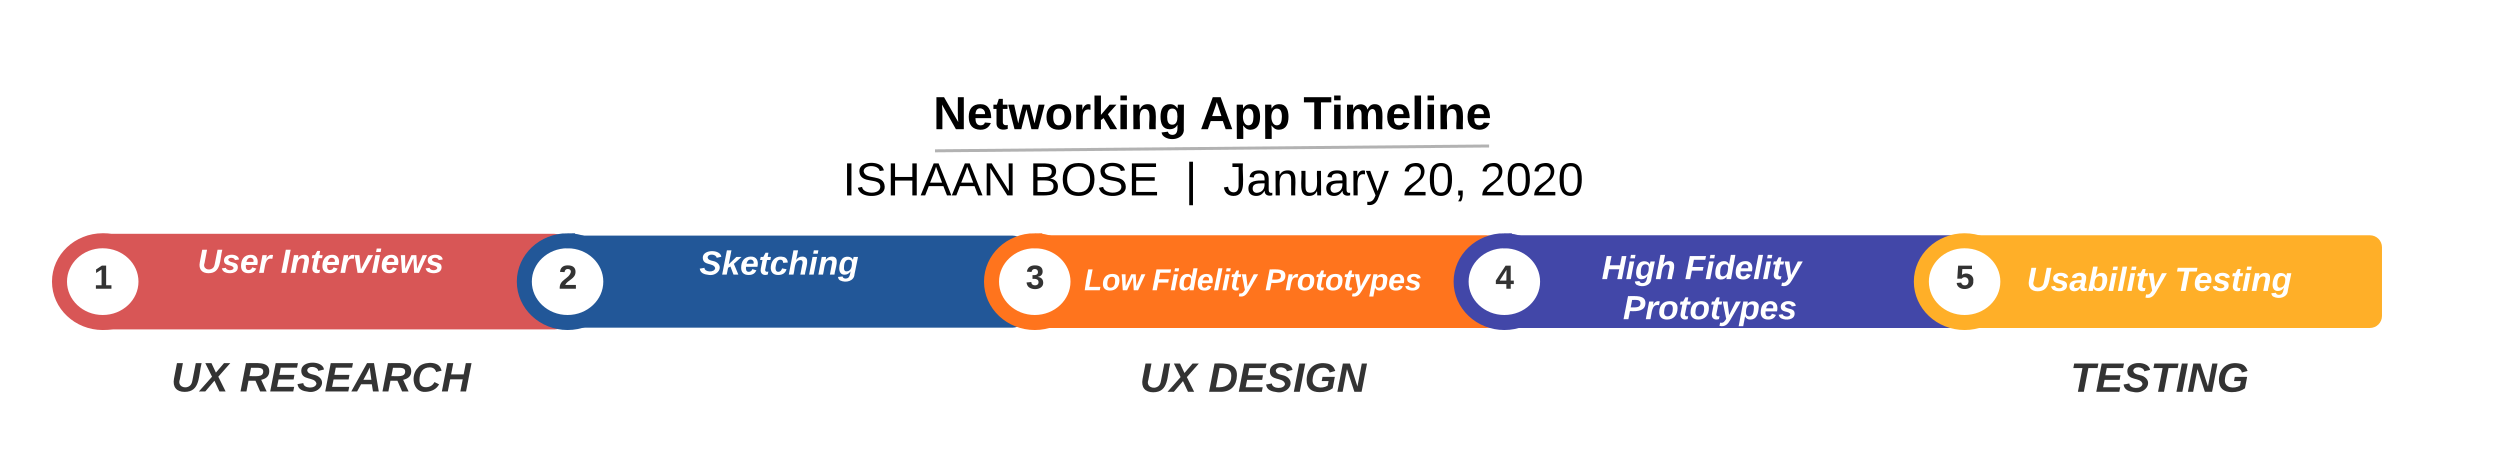 <svg xmlns="http://www.w3.org/2000/svg" xmlns:xlink="http://www.w3.org/1999/xlink" xmlns:lucid="lucid" width="1665" height="314"><g transform="translate(-67 -486)" lucid:page-tab-id="0_0"><path d="M407.22 548c0-4.42 3.58-8 8-8h911.52c4.42 0 8 3.58 8 8v32c0 4.43-3.58 8-8 8H415.22c-4.42 0-8-3.57-8-8z" stroke="#000" stroke-opacity="0" stroke-width="2" fill="#fff" fill-opacity="0"/><use xlink:href="#a" transform="matrix(1,0,0,1,411.219,544) translate(277.378 28.062)"/><use xlink:href="#b" transform="matrix(1,0,0,1,411.219,544) translate(454.97 28.062)"/><use xlink:href="#c" transform="matrix(1,0,0,1,411.219,544) translate(523.847 28.062)"/><path d="M690.7 586.44l367.04-3.2M690.73 586.44h-1.03M1057.7 583.25h1.04" stroke="#b2b2b2" stroke-width="2" fill="none"/><path d="M407.22 592.58c0-4.4 3.58-8 8-8h912.56c4.42 0 8 3.6 8 8v2.85c0 4.42-3.58 8-8 8H415.22c-4.42 0-8-3.58-8-8z" stroke="#000" stroke-opacity="0" stroke-width="2" fill="#fff" fill-opacity="0"/><use xlink:href="#d" transform="matrix(1,0,0,1,411.219,588.584) translate(217.082 27.569)"/><use xlink:href="#e" transform="matrix(1,0,0,1,411.219,588.584) translate(341.353 27.569)"/><use xlink:href="#f" transform="matrix(1,0,0,1,411.219,588.584) translate(445.057 27.569)"/><use xlink:href="#g" transform="matrix(1,0,0,1,411.219,588.584) translate(470.378 27.569)"/><use xlink:href="#h" transform="matrix(1,0,0,1,411.219,588.584) translate(589.551 27.569)"/><use xlink:href="#i" transform="matrix(1,0,0,1,411.219,588.584) translate(641.403 27.569)"/><path d="M127.6 649.73c0-4.42 3.6-8 8-8h300.6c4.43 0 8 3.58 8 8v47.67c0 4.42-3.57 8-8 8H135.6c-4.4 0-8-3.58-8-8z" stroke="#000" stroke-opacity="0" fill="#d85656"/><use xlink:href="#j" transform="matrix(1,0,0,1,132.612,646.732) translate(65.894 20.978)"/><use xlink:href="#k" transform="matrix(1,0,0,1,132.612,646.732) translate(121.388 20.978)"/><use xlink:href="#l" transform="matrix(1,0,0,1,132.612,646.732) translate(147.9 50.844)"/><path d="M135.4 646.35c15.92 0 28.82 12.18 28.82 27.22 0 15.03-12.9 27.22-28.8 27.22s-28.8-12.2-28.8-27.23c0-15.04 12.9-27.22 28.8-27.22z" stroke="#d85656" stroke-width="10" fill="#fff"/><use xlink:href="#m" transform="matrix(1,0,0,1,106.613,646.346) translate(22.827 31.944)"/><path d="M432.83 650.92c0-4.42 3.58-8 8-8h300.6c4.42 0 8 3.58 8 8v45.3c0 4.4-3.58 8-8 8h-300.6c-4.42 0-8-3.6-8-8z" stroke="#000" stroke-opacity="0" fill="#225798"/><use xlink:href="#n" transform="matrix(1,0,0,1,437.827,647.916) translate(94.937 20.978)"/><use xlink:href="#l" transform="matrix(1,0,0,1,437.827,647.916) translate(147.9 50.844)"/><path d="M445 646.35c15.9 0 28.8 12.18 28.8 27.22 0 15.03-12.9 27.22-28.8 27.22s-28.8-12.2-28.8-27.23c0-15.04 12.9-27.22 28.8-27.22z" stroke="#225798" stroke-width="10" fill="#fff"/><use xlink:href="#o" transform="matrix(1,0,0,1,416.19,646.346) translate(22.827 31.944)"/><path d="M748.35 650.7c0-4.42 3.58-8 8-8h300.6c4.42 0 8 3.58 8 8v45.73c0 4.42-3.58 8-8 8h-300.6c-4.42 0-8-3.58-8-8z" stroke="#000" stroke-opacity="0" fill="#ff741d"/><use xlink:href="#p" transform="matrix(1,0,0,1,753.35,647.699) translate(35.4 31.6)"/><use xlink:href="#q" transform="matrix(1,0,0,1,753.35,647.699) translate(80.844 31.6)"/><use xlink:href="#r" transform="matrix(1,0,0,1,753.35,647.699) translate(156.233 31.6)"/><path d="M756.15 646.35c15.9 0 28.8 12.18 28.8 27.22 0 15.03-12.9 27.22-28.8 27.22s-28.8-12.2-28.8-27.23c0-15.04 12.9-27.22 28.8-27.22z" stroke="#ff741d" stroke-width="10" fill="#fff"/><use xlink:href="#s" transform="matrix(1,0,0,1,727.349,646.346) translate(22.827 31.944)"/><path d="M1061.1 650.7c0-4.42 3.57-8 8-8h300.6c4.4 0 8 3.58 8 8v45.73c0 4.42-3.6 8-8 8h-300.6c-4.43 0-8-3.58-8-8z" stroke="#000" stroke-opacity="0" fill="#4247a8"/><path d="M1068.9 646.35c15.9 0 28.8 12.18 28.8 27.22 0 15.03-12.9 27.22-28.8 27.22s-28.8-12.2-28.8-27.23c0-15.04 12.9-27.22 28.8-27.22z" stroke="#4247a8" stroke-width="10" fill="#fff"/><use xlink:href="#t" transform="matrix(1,0,0,1,1040.09,646.346) translate(22.827 31.944)"/><path d="M1367.6 650.7c0-4.42 3.6-8 8-8h269.8c4.4 0 8 3.58 8 8v45.73c0 4.42-3.6 8-8 8h-269.8c-4.4 0-8-3.58-8-8z" stroke="#000" stroke-opacity="0" fill="#ffaf28"/><g><use xlink:href="#u" transform="matrix(1,0,0,1,1372.614,647.699) translate(44.128 32.044)"/><use xlink:href="#v" transform="matrix(1,0,0,1,1372.614,647.699) translate(142.709 32.044)"/></g><g><path d="M1375.4 646.35c15.92 0 28.82 12.18 28.82 27.22 0 15.03-12.9 27.22-28.8 27.22s-28.8-12.2-28.8-27.23c0-15.04 12.9-27.22 28.8-27.22z" stroke="#ffaf28" stroke-width="10" fill="#fff"/></g><g><use xlink:href="#w" transform="matrix(1,0,0,1,1346.613,646.346) translate(22.827 31.944)"/></g><path d="M159.9 721.5c0-2.76 2.23-5 5-5h242.03c2.77 0 5 2.24 5 5v33.83c0 2.77-2.23 5-5 5H164.9c-2.77 0-5-2.23-5-5z" fill="#fff" fill-opacity="0"/><g><use xlink:href="#x" transform="matrix(1,0,0,1,164.892,721.502) translate(16.091 25.193)"/><use xlink:href="#y" transform="matrix(1,0,0,1,164.892,721.502) translate(61.834 25.193)"/></g><path d="M780.63 721.76c0-2.76 2.24-5 5-5h242.04c2.76 0 5 2.24 5 5v33.83c0 2.76-2.24 5-5 5H785.63c-2.76 0-5-2.24-5-5z" fill="#fff" fill-opacity="0"/><g><use xlink:href="#x" transform="matrix(1,0,0,1,785.63,721.762) translate(40.413 25.193)"/><use xlink:href="#z" transform="matrix(1,0,0,1,785.63,721.762) translate(86.156 25.193)"/></g><path d="M1384.48 721.76c0-2.76 2.24-5 5-5h242.04c2.76 0 5 2.24 5 5v33.83c0 2.76-2.24 5-5 5h-242.04c-2.76 0-5-2.24-5-5z" fill="#fff" fill-opacity="0"/><g><use xlink:href="#A" transform="matrix(1,0,0,1,1389.479,721.762) translate(56.45 25.193)"/></g><path d="M1075.78 645.94h260v66.54h-260z" fill="#fff" fill-opacity="0"/><g><use xlink:href="#B" transform="matrix(1,0,0,1,1080.783,650.945) translate(52.919 20.978)"/><use xlink:href="#C" transform="matrix(1,0,0,1,1080.783,650.945) translate(108.289 20.978)"/><use xlink:href="#D" transform="matrix(1,0,0,1,1080.783,650.945) translate(67.13 47.644)"/></g><defs><path d="M175 0L67-191c6 58 2 128 3 191H24v-248h59L193-55c-6-58-2-129-3-193h46V0h-61" id="E"/><path d="M185-48c-13 30-37 53-82 52C43 2 14-33 14-96s30-98 90-98c62 0 83 45 84 108H66c0 31 8 55 39 56 18 0 30-7 34-22zm-45-69c5-46-57-63-70-21-2 6-4 13-4 21h74" id="F"/><path d="M115-3C79 11 28 4 28-45v-112H4v-33h27l15-45h31v45h36v33H77v99c-1 23 16 31 38 25v30" id="G"/><path d="M231 0h-52l-39-155L100 0H48L-1-190h46L77-45c9-52 24-97 36-145h53l37 145 32-145h46" id="H"/><path d="M110-194c64 0 96 36 96 99 0 64-35 99-97 99-61 0-95-36-95-99 0-62 34-99 96-99zm-1 164c35 0 45-28 45-65 0-40-10-65-43-65-34 0-45 26-45 65 0 36 10 65 43 65" id="I"/><path d="M135-150c-39-12-60 13-60 57V0H25l-1-190h47c2 13-1 29 3 40 6-28 27-53 61-41v41" id="J"/><path d="M147 0L96-86 75-71V0H25v-261h50v150l67-79h53l-66 74L201 0h-54" id="K"/><path d="M25-224v-37h50v37H25zM25 0v-190h50V0H25" id="L"/><path d="M135-194c87-1 58 113 63 194h-50c-7-57 23-157-34-157-59 0-34 97-39 157H25l-1-190h47c2 12-1 28 3 38 12-26 28-41 61-42" id="M"/><path d="M195-6C206 82 75 100 31 46c-4-6-6-13-8-21l49-6c3 16 16 24 34 25 40 0 42-37 40-79-11 22-30 35-61 35-53 0-70-43-70-97 0-56 18-96 73-97 30 0 46 14 59 34l2-30h47zm-90-29c32 0 41-27 41-63 0-35-9-62-40-62-32 0-39 29-40 63 0 36 9 62 39 62" id="N"/><g id="a"><use transform="matrix(0.086,0,0,0.086,0,0)" xlink:href="#E"/><use transform="matrix(0.086,0,0,0.086,22.383,0)" xlink:href="#F"/><use transform="matrix(0.086,0,0,0.086,39.667,0)" xlink:href="#G"/><use transform="matrix(0.086,0,0,0.086,49.951,0)" xlink:href="#H"/><use transform="matrix(0.086,0,0,0.086,74.148,0)" xlink:href="#I"/><use transform="matrix(0.086,0,0,0.086,93.074,0)" xlink:href="#J"/><use transform="matrix(0.086,0,0,0.086,105.173,0)" xlink:href="#K"/><use transform="matrix(0.086,0,0,0.086,122.457,0)" xlink:href="#L"/><use transform="matrix(0.086,0,0,0.086,131.099,0)" xlink:href="#M"/><use transform="matrix(0.086,0,0,0.086,150.025,0)" xlink:href="#N"/></g><path d="M199 0l-22-63H83L61 0H9l90-248h61L250 0h-51zm-33-102l-36-108c-10 38-24 72-36 108h72" id="O"/><path d="M135-194c53 0 70 44 70 98 0 56-19 98-73 100-31 1-45-17-59-34 3 33 2 69 2 105H25l-1-265h48c2 10 0 23 3 31 11-24 29-35 60-35zM114-30c33 0 39-31 40-66 0-38-9-64-40-64-56 0-55 130 0 130" id="P"/><g id="b"><use transform="matrix(0.086,0,0,0.086,0,0)" xlink:href="#O"/><use transform="matrix(0.086,0,0,0.086,22.383,0)" xlink:href="#P"/><use transform="matrix(0.086,0,0,0.086,41.309,0)" xlink:href="#P"/></g><path d="M136-208V0H84v-208H4v-40h212v40h-80" id="Q"/><path d="M220-157c-53 9-28 100-34 157h-49v-107c1-27-5-49-29-50C55-147 81-57 75 0H25l-1-190h47c2 12-1 28 3 38 10-53 101-56 108 0 13-22 24-43 59-42 82 1 51 116 57 194h-49v-107c-1-25-5-48-29-50" id="R"/><path d="M25 0v-261h50V0H25" id="S"/><g id="c"><use transform="matrix(0.086,0,0,0.086,0,0)" xlink:href="#Q"/><use transform="matrix(0.086,0,0,0.086,18.321,0)" xlink:href="#L"/><use transform="matrix(0.086,0,0,0.086,26.963,0)" xlink:href="#R"/><use transform="matrix(0.086,0,0,0.086,54.617,0)" xlink:href="#F"/><use transform="matrix(0.086,0,0,0.086,71.901,0)" xlink:href="#S"/><use transform="matrix(0.086,0,0,0.086,80.543,0)" xlink:href="#L"/><use transform="matrix(0.086,0,0,0.086,89.185,0)" xlink:href="#M"/><use transform="matrix(0.086,0,0,0.086,108.111,0)" xlink:href="#F"/></g><path d="M33 0v-248h34V0H33" id="T"/><path d="M185-189c-5-48-123-54-124 2 14 75 158 14 163 119 3 78-121 87-175 55-17-10-28-26-33-46l33-7c5 56 141 63 141-1 0-78-155-14-162-118-5-82 145-84 179-34 5 7 8 16 11 25" id="U"/><path d="M197 0v-115H63V0H30v-248h33v105h134v-105h34V0h-34" id="V"/><path d="M205 0l-28-72H64L36 0H1l101-248h38L239 0h-34zm-38-99l-47-123c-12 45-31 82-46 123h93" id="W"/><path d="M190 0L58-211 59 0H30v-248h39L202-35l-2-213h31V0h-41" id="X"/><g id="d"><use transform="matrix(0.086,0,0,0.086,0,0)" xlink:href="#T"/><use transform="matrix(0.086,0,0,0.086,8.642,0)" xlink:href="#U"/><use transform="matrix(0.086,0,0,0.086,29.383,0)" xlink:href="#V"/><use transform="matrix(0.086,0,0,0.086,51.765,0)" xlink:href="#W"/><use transform="matrix(0.086,0,0,0.086,72.506,0)" xlink:href="#W"/><use transform="matrix(0.086,0,0,0.086,93.247,0)" xlink:href="#X"/></g><path d="M160-131c35 5 61 23 61 61C221 17 115-2 30 0v-248c76 3 177-17 177 60 0 33-19 50-47 57zm-97-11c50-1 110 9 110-42 0-47-63-36-110-37v79zm0 115c55-2 124 14 124-45 0-56-70-42-124-44v89" id="Y"/><path d="M140-251c81 0 123 46 123 126C263-46 219 4 140 4 59 4 17-45 17-125s42-126 123-126zm0 227c63 0 89-41 89-101s-29-99-89-99c-61 0-89 39-89 99S79-25 140-24" id="Z"/><path d="M30 0v-248h187v28H63v79h144v27H63v87h162V0H30" id="aa"/><g id="e"><use transform="matrix(0.086,0,0,0.086,0,0)" xlink:href="#Y"/><use transform="matrix(0.086,0,0,0.086,20.741,0)" xlink:href="#Z"/><use transform="matrix(0.086,0,0,0.086,44.938,0)" xlink:href="#U"/><use transform="matrix(0.086,0,0,0.086,65.679,0)" xlink:href="#aa"/></g><path d="M32 76v-337h29V76H32" id="ab"/><use transform="matrix(0.086,0,0,0.086,0,0)" xlink:href="#ab" id="f"/><path d="M153-248C145-148 188 4 80 4 36 3 13-21 6-62l32-5c4 25 16 42 43 43 27 0 39-20 39-49v-147H72v-28h81" id="ac"/><path d="M141-36C126-15 110 5 73 4 37 3 15-17 15-53c-1-64 63-63 125-63 3-35-9-54-41-54-24 1-41 7-42 31l-33-3c5-37 33-52 76-52 45 0 72 20 72 64v82c-1 20 7 32 28 27v20c-31 9-61-2-59-35zM48-53c0 20 12 33 32 33 41-3 63-29 60-74-43 2-92-5-92 41" id="ad"/><path d="M117-194c89-4 53 116 60 194h-32v-121c0-31-8-49-39-48C34-167 62-67 57 0H25l-1-190h30c1 10-1 24 2 32 11-22 29-35 61-36" id="ae"/><path d="M84 4C-5 8 30-112 23-190h32v120c0 31 7 50 39 49 72-2 45-101 50-169h31l1 190h-30c-1-10 1-25-2-33-11 22-28 36-60 37" id="af"/><path d="M114-163C36-179 61-72 57 0H25l-1-190h30c1 12-1 29 2 39 6-27 23-49 58-41v29" id="ag"/><path d="M179-190L93 31C79 59 56 82 12 73V49c39 6 53-20 64-50L1-190h34L92-34l54-156h33" id="ah"/><g id="g"><use transform="matrix(0.086,0,0,0.086,0,0)" xlink:href="#ac"/><use transform="matrix(0.086,0,0,0.086,15.556,0)" xlink:href="#ad"/><use transform="matrix(0.086,0,0,0.086,32.84,0)" xlink:href="#ae"/><use transform="matrix(0.086,0,0,0.086,50.123,0)" xlink:href="#af"/><use transform="matrix(0.086,0,0,0.086,67.407,0)" xlink:href="#ad"/><use transform="matrix(0.086,0,0,0.086,84.691,0)" xlink:href="#ag"/><use transform="matrix(0.086,0,0,0.086,94.975,0)" xlink:href="#ah"/></g><path d="M101-251c82-7 93 87 43 132L82-64C71-53 59-42 53-27h129V0H18c2-99 128-94 128-182 0-28-16-43-45-43s-46 15-49 41l-32-3c6-41 34-60 81-64" id="ai"/><path d="M101-251c68 0 85 55 85 127S166 4 100 4C33 4 14-52 14-124c0-73 17-127 87-127zm-1 229c47 0 54-49 54-102s-4-102-53-102c-51 0-55 48-55 102 0 53 5 102 54 102" id="aj"/><path d="M68-38c1 34 0 65-14 84H32c9-13 17-26 17-46H33v-38h35" id="ak"/><g id="h"><use transform="matrix(0.086,0,0,0.086,0,0)" xlink:href="#ai"/><use transform="matrix(0.086,0,0,0.086,17.284,0)" xlink:href="#aj"/><use transform="matrix(0.086,0,0,0.086,34.568,0)" xlink:href="#ak"/></g><g id="i"><use transform="matrix(0.086,0,0,0.086,0,0)" xlink:href="#ai"/><use transform="matrix(0.086,0,0,0.086,17.284,0)" xlink:href="#aj"/><use transform="matrix(0.086,0,0,0.086,34.568,0)" xlink:href="#ai"/><use transform="matrix(0.086,0,0,0.086,51.852,0)" xlink:href="#aj"/></g><path fill="#fff" d="M76-105c-23 59 45 89 88 55 12-10 18-24 22-45l30-153h51C238-143 259 4 118 4 48 4 11-39 25-112l26-136h52" id="al"/><path fill="#fff" d="M144-137c-1-29-70-35-71-2 16 41 103 10 103 80C176 9 79 16 32-9 18-17 9-31 4-48l44-6c3 32 80 36 82 1-15-42-103-11-103-82 0-77 157-79 161-8" id="am"/><path fill="#fff" d="M114-194c63-2 87 48 72 110H63c-3 28 1 55 31 54 21-1 32-13 37-29l44 13C160-14 137 4 91 4 41 4 11-22 11-73c0-71 33-119 103-121zm30 77c14-47-50-61-67-22-3 6-6 13-8 22h75" id="an"/><path fill="#fff" d="M84-151c13-25 34-51 72-40l-8 41C67-170 71-64 56 0H6l36-190h47" id="ao"/><g id="j"><use transform="matrix(0.062,0,0,0.062,0,0)" xlink:href="#al"/><use transform="matrix(0.062,0,0,0.062,15.988,0)" xlink:href="#am"/><use transform="matrix(0.062,0,0,0.062,28.333,0)" xlink:href="#an"/><use transform="matrix(0.062,0,0,0.062,40.679,0)" xlink:href="#ao"/></g><path fill="#fff" d="M6 0l48-248h52L58 0H6" id="ap"/><path fill="#fff" d="M151-194c95 0 34 128 28 194h-49l25-134c0-29-45-25-59-9C67-111 69-48 56 0H6l36-190h47l-4 32c15-20 33-36 66-36" id="aq"/><path fill="#fff" d="M72-63c-8 23 5 39 32 30L98-1C54 14 12-6 23-64l18-93H15l7-33h28l24-45h31l-8 45h35l-6 33H90" id="ar"/><path fill="#fff" d="M109 0H50L19-190h51L86-37l77-153h54" id="as"/><path fill="#fff" d="M50-224l7-37h49l-7 37H50zM6 0l37-190h49L55 0H6" id="at"/><path fill="#fff" d="M212 0h-52l-8-156L82 0H30L17-190h46l2 145 66-145h53l8 145 60-145h47" id="au"/><g id="k"><use transform="matrix(0.062,0,0,0.062,0,0)" xlink:href="#ap"/><use transform="matrix(0.062,0,0,0.062,6.173,0)" xlink:href="#aq"/><use transform="matrix(0.062,0,0,0.062,19.691,0)" xlink:href="#ar"/><use transform="matrix(0.062,0,0,0.062,27.037,0)" xlink:href="#an"/><use transform="matrix(0.062,0,0,0.062,39.383,0)" xlink:href="#ao"/><use transform="matrix(0.062,0,0,0.062,48.025,0)" xlink:href="#as"/><use transform="matrix(0.062,0,0,0.062,60.37,0)" xlink:href="#at"/><use transform="matrix(0.062,0,0,0.062,66.543,0)" xlink:href="#an"/><use transform="matrix(0.062,0,0,0.062,78.889,0)" xlink:href="#au"/><use transform="matrix(0.062,0,0,0.062,96.173,0)" xlink:href="#am"/></g><path fill="#333" d="M23 0v-37h61v-169l-59 37v-38l62-41h46v211h57V0H23" id="av"/><use transform="matrix(0.062,0,0,0.062,0,0)" xlink:href="#av" id="m"/><path fill="#fff" d="M178-136c88 48 22 151-73 140C49-3 12-15 4-64l51-9c1 50 111 53 115 3-16-63-132-20-133-112 0-93 190-91 199-10l-50 12c-4-41-93-50-97-4 7 38 59 32 89 48" id="aw"/><path fill="#fff" d="M128 0L95-87 70-74 55 0H6l51-261h49L77-111l82-79h56l-83 74L180 0h-52" id="ax"/><path fill="#fff" d="M67-101c-8 29-7 73 27 71 23-2 32-16 39-37l48 9C170-19 141 4 91 4 36 4 7-28 12-86c6-75 61-124 140-103 26 7 40 29 43 59l-50 4c-1-20-9-34-29-34-35 0-41 29-49 59" id="ay"/><path fill="#fff" d="M150-105c8-23 8-54-22-51-68 7-54 98-72 156H6l50-261h50L85-158c15-20 33-36 66-36 95 0 34 128 28 194h-49" id="az"/><path fill="#fff" d="M45-171c29-32 103-29 114 14 2-11 5-23 8-33h47L176-2c-3 70-92 96-155 64C9 56 1 42-1 25l50-5c2 28 48 27 63 11 13-13 20-45 21-66-13 20-30 35-62 36-87 3-60-134-26-172zM94-35c41-3 55-43 55-86 0-24-12-39-35-39-43 0-51 48-51 90 0 22 9 37 31 35" id="aA"/><g id="n"><use transform="matrix(0.062,0,0,0.062,0,0)" xlink:href="#aw"/><use transform="matrix(0.062,0,0,0.062,14.815,0)" xlink:href="#ax"/><use transform="matrix(0.062,0,0,0.062,27.16,0)" xlink:href="#an"/><use transform="matrix(0.062,0,0,0.062,39.506,0)" xlink:href="#ar"/><use transform="matrix(0.062,0,0,0.062,46.852,0)" xlink:href="#ay"/><use transform="matrix(0.062,0,0,0.062,59.198,0)" xlink:href="#az"/><use transform="matrix(0.062,0,0,0.062,72.716,0)" xlink:href="#at"/><use transform="matrix(0.062,0,0,0.062,78.889,0)" xlink:href="#aq"/><use transform="matrix(0.062,0,0,0.062,92.407,0)" xlink:href="#aA"/></g><path fill="#333" d="M182-182c0 78-84 86-111 141h115V0H12c-6-101 99-100 120-180 1-22-12-31-33-32-23 0-32 14-35 34l-49-3c5-45 32-70 84-70 51 0 83 22 83 69" id="aB"/><use transform="matrix(0.062,0,0,0.062,0,0)" xlink:href="#aB" id="o"/><path fill="#fff" d="M6 0l48-248h52L66-40h133l-8 40H6" id="aC"/><path fill="#fff" d="M124-194c51 0 84 22 84 74C207-44 167 4 94 4 43 4 11-23 11-74c0-74 41-120 113-120zM99-30c46 0 58-42 58-86 0-27-11-44-37-44-44 0-55 40-57 84-1 27 10 45 36 46" id="aD"/><g id="p"><use transform="matrix(0.056,0,0,0.056,0,0)" xlink:href="#aC"/><use transform="matrix(0.056,0,0,0.056,12.167,0)" xlink:href="#aD"/><use transform="matrix(0.056,0,0,0.056,24.333,0)" xlink:href="#au"/></g><path fill="#fff" d="M98-208l-15 77h118l-8 40H76L58 0H6l48-248h174l-8 40H98" id="aE"/><path fill="#fff" d="M132-28C118-9 101 4 69 4 30 4 10-23 10-62c0-70 24-129 92-132 31-1 47 14 56 35l19-102h49L179 0h-49zM62-69c0 22 7 39 29 39 45-2 54-45 57-90 2-27-10-40-33-40-44 0-53 48-53 91" id="aF"/><path fill="#fff" d="M6 0l51-261h49L55 0H6" id="aG"/><path fill="#fff" d="M100 10C77 47 50 87-15 72l7-35c37 9 51-18 65-41L20-190h51L89-44l73-146h53" id="aH"/><g id="q"><use transform="matrix(0.056,0,0,0.056,0,0)" xlink:href="#aE"/><use transform="matrix(0.056,0,0,0.056,12.167,0)" xlink:href="#at"/><use transform="matrix(0.056,0,0,0.056,17.722,0)" xlink:href="#aF"/><use transform="matrix(0.056,0,0,0.056,29.889,0)" xlink:href="#an"/><use transform="matrix(0.056,0,0,0.056,41,0)" xlink:href="#aG"/><use transform="matrix(0.056,0,0,0.056,46.556,0)" xlink:href="#at"/><use transform="matrix(0.056,0,0,0.056,52.111,0)" xlink:href="#ar"/><use transform="matrix(0.056,0,0,0.056,58.722,0)" xlink:href="#aH"/></g><path fill="#fff" d="M241-173c-1 82-78 91-166 86L58 0H6l48-248c87 0 188-12 187 75zm-53 2c0-43-48-36-90-36l-15 80c50 0 105 7 105-44" id="aI"/><path fill="#fff" d="M156-122c2-23-7-37-28-37-47 0-58 44-58 89 0 24 12 40 36 40 43 0 47-49 50-92zM-8 75l50-265h48c0 10-3 24-3 30 22-50 127-45 121 29-6 73-21 135-92 135-29 0-46-14-55-35L41 75H-8" id="aJ"/><g id="r"><use transform="matrix(0.056,0,0,0.056,0,0)" xlink:href="#aI"/><use transform="matrix(0.056,0,0,0.056,13.333,0)" xlink:href="#ao"/><use transform="matrix(0.056,0,0,0.056,21.111,0)" xlink:href="#aD"/><use transform="matrix(0.056,0,0,0.056,33.278,0)" xlink:href="#ar"/><use transform="matrix(0.056,0,0,0.056,39.889,0)" xlink:href="#aD"/><use transform="matrix(0.056,0,0,0.056,52.056,0)" xlink:href="#ar"/><use transform="matrix(0.056,0,0,0.056,58.667,0)" xlink:href="#aH"/><use transform="matrix(0.056,0,0,0.056,69.778,0)" xlink:href="#aJ"/><use transform="matrix(0.056,0,0,0.056,81.944,0)" xlink:href="#an"/><use transform="matrix(0.056,0,0,0.056,93.056,0)" xlink:href="#am"/></g><path fill="#333" d="M128-127c34 4 56 21 59 58 7 91-148 94-172 28-4-9-6-17-7-26l51-5c1 24 16 35 40 36 23 0 39-12 38-36-1-31-31-36-65-34v-40c32 2 59-3 59-33 0-20-13-33-34-33s-33 13-35 32l-50-3c6-44 37-68 86-68 50 0 83 20 83 66 0 35-22 52-53 58" id="aK"/><use transform="matrix(0.062,0,0,0.062,0,0)" xlink:href="#aK" id="s"/><path fill="#333" d="M165-50V0h-47v-50H5v-38l105-160h55v161h33v37h-33zm-47-37l2-116L46-87h72" id="aL"/><use transform="matrix(0.062,0,0,0.062,0,0)" xlink:href="#aL" id="t"/><path fill="#fff" d="M166-52c-4 17 5 29 24 23l-3 27c-30 11-74 1-67-34C105-15 91 4 56 4 23 4 3-15 2-49c0-64 63-67 128-67 10-22 3-53-29-45-13 3-22 10-25 24l-46-5c5-64 156-77 153 0-1 33-11 60-17 90zM97-88c-44-9-64 57-19 57 31 0 42-28 47-57H97" id="aM"/><path fill="#fff" d="M87-160c15-17 32-34 63-34 99 1 59 172-1 192-36 12-78 0-87-29L54 0H6l52-261h49zm71 38c0-24-5-37-29-37-46 0-55 46-57 89-1 25 12 40 35 40 44 0 51-50 51-92" id="aN"/><g id="u"><use transform="matrix(0.062,0,0,0.062,0,0)" xlink:href="#al"/><use transform="matrix(0.062,0,0,0.062,15.988,0)" xlink:href="#am"/><use transform="matrix(0.062,0,0,0.062,28.333,0)" xlink:href="#aM"/><use transform="matrix(0.062,0,0,0.062,40.679,0)" xlink:href="#aN"/><use transform="matrix(0.062,0,0,0.062,54.198,0)" xlink:href="#at"/><use transform="matrix(0.062,0,0,0.062,60.37,0)" xlink:href="#aG"/><use transform="matrix(0.062,0,0,0.062,66.543,0)" xlink:href="#at"/><use transform="matrix(0.062,0,0,0.062,72.716,0)" xlink:href="#ar"/><use transform="matrix(0.062,0,0,0.062,80.062,0)" xlink:href="#aH"/></g><path fill="#fff" d="M157-208L117 0H65l40-208H25l8-40h212l-8 40h-80" id="aO"/><g id="v"><use transform="matrix(0.062,0,0,0.062,0,0)" xlink:href="#aO"/><use transform="matrix(0.062,0,0,0.062,12.716,0)" xlink:href="#an"/><use transform="matrix(0.062,0,0,0.062,25.062,0)" xlink:href="#am"/><use transform="matrix(0.062,0,0,0.062,37.407,0)" xlink:href="#ar"/><use transform="matrix(0.062,0,0,0.062,44.753,0)" xlink:href="#at"/><use transform="matrix(0.062,0,0,0.062,50.926,0)" xlink:href="#aq"/><use transform="matrix(0.062,0,0,0.062,64.444,0)" xlink:href="#aA"/></g><path fill="#333" d="M139-81c0-46-55-55-73-27H18l9-140h149v37H72l-4 63c44-38 133-4 122 66C201 21 21 35 11-62l49-4c5 18 15 30 39 30 26 0 40-18 40-45" id="aP"/><use transform="matrix(0.062,0,0,0.062,0,0)" xlink:href="#aP" id="w"/><path fill="#333" d="M76-105c-23 59 45 89 88 55 12-10 18-24 22-45l30-153h51C238-143 259 4 118 4 48 4 11-39 25-112l26-136h52" id="aQ"/><path fill="#333" d="M39-248h54l39 83 71-83h55L153-129 217 0h-54l-44-94L39 0h-56L98-129" id="aR"/><g id="x"><use transform="matrix(0.076,0,0,0.076,0,0)" xlink:href="#aQ"/><use transform="matrix(0.076,0,0,0.076,19.779,0)" xlink:href="#aR"/></g><path fill="#333" d="M258-177c0 46-32 67-71 75L235 0h-57l-41-94H76L58 0H6l48-248c89 2 204-19 204 71zm-53 3c0-46-63-30-107-33l-14 73c51-2 120 13 121-40" id="aS"/><path fill="#333" d="M6 0l48-248h195l-8 40H98l-12 63h132l-7 40H79L66-40h150l-8 40H6" id="aT"/><path fill="#333" d="M178-136c88 48 22 151-73 140C49-3 12-15 4-64l51-9c1 50 111 53 115 3-16-63-132-20-133-112 0-93 190-91 199-10l-50 12c-4-41-93-50-97-4 7 38 59 32 89 48" id="aU"/><path fill="#333" d="M183 0l-10-63H79L44 0H-7l138-248h61L234 0h-51zm-14-102l-15-108c-16 38-36 73-55 108h70" id="aV"/><path fill="#333" d="M161-211c-63 0-91 46-91 110 0 39 17 65 58 64 38-1 60-20 74-45l40 20C220-23 184 0 125 4 9 13-10-144 57-208c33-50 166-62 196-1 4 8 9 18 11 27l-48 12c-6-24-25-41-55-41" id="aW"/><path fill="#333" d="M168 0l21-106H79L58 0H6l48-248h52l-19 99h110l19-99h50L218 0h-50" id="aX"/><g id="y"><use transform="matrix(0.076,0,0,0.076,0,0)" xlink:href="#aS"/><use transform="matrix(0.076,0,0,0.076,19.779,0)" xlink:href="#aT"/><use transform="matrix(0.076,0,0,0.076,38.106,0)" xlink:href="#aU"/><use transform="matrix(0.076,0,0,0.076,56.434,0)" xlink:href="#aT"/><use transform="matrix(0.076,0,0,0.076,74.761,0)" xlink:href="#aV"/><use transform="matrix(0.076,0,0,0.076,94.54,0)" xlink:href="#aS"/><use transform="matrix(0.076,0,0,0.076,114.318,0)" xlink:href="#aW"/><use transform="matrix(0.076,0,0,0.076,134.097,0)" xlink:href="#aX"/></g><path fill="#333" d="M250-142C247-53 197 0 108 0H6l48-248c105-5 200 3 196 106zm-49 2c1-57-42-72-103-68L66-40c84 6 135-22 135-100" id="aY"/><path fill="#333" d="M6 0l48-248h52L58 0H6" id="aZ"/><path fill="#333" d="M70-104c-4 71 81 81 132 50l8-40h-60l7-37h108L246-31C216-10 181 3 130 3 60 2 18-32 18-102c-1-106 79-169 188-144 33 8 53 31 63 63l-50 14c-6-26-25-42-56-42-62 0-89 43-93 107" id="ba"/><path fill="#333" d="M155 0L90-199 52 0H6l48-248h62l66 201 38-201h46L218 0h-63" id="bb"/><g id="z"><use transform="matrix(0.076,0,0,0.076,0,0)" xlink:href="#aY"/><use transform="matrix(0.076,0,0,0.076,19.779,0)" xlink:href="#aT"/><use transform="matrix(0.076,0,0,0.076,38.106,0)" xlink:href="#aU"/><use transform="matrix(0.076,0,0,0.076,56.434,0)" xlink:href="#aZ"/><use transform="matrix(0.076,0,0,0.076,64.07,0)" xlink:href="#ba"/><use transform="matrix(0.076,0,0,0.076,85.452,0)" xlink:href="#bb"/></g><path fill="#333" d="M157-208L117 0H65l40-208H25l8-40h212l-8 40h-80" id="bc"/><g id="A"><use transform="matrix(0.076,0,0,0.076,0,0)" xlink:href="#bc"/><use transform="matrix(0.076,0,0,0.076,16.724,0)" xlink:href="#aT"/><use transform="matrix(0.076,0,0,0.076,35.052,0)" xlink:href="#aU"/><use transform="matrix(0.076,0,0,0.076,53.379,0)" xlink:href="#bc"/><use transform="matrix(0.076,0,0,0.076,70.103,0)" xlink:href="#aZ"/><use transform="matrix(0.076,0,0,0.076,77.74,0)" xlink:href="#bb"/><use transform="matrix(0.076,0,0,0.076,97.518,0)" xlink:href="#ba"/></g><path fill="#fff" d="M168 0l21-106H79L58 0H6l48-248h52l-19 99h110l19-99h50L218 0h-50" id="bd"/><g id="B"><use transform="matrix(0.062,0,0,0.062,0,0)" xlink:href="#bd"/><use transform="matrix(0.062,0,0,0.062,15.988,0)" xlink:href="#at"/><use transform="matrix(0.062,0,0,0.062,22.16,0)" xlink:href="#aA"/><use transform="matrix(0.062,0,0,0.062,35.679,0)" xlink:href="#az"/></g><g id="C"><use transform="matrix(0.062,0,0,0.062,0,0)" xlink:href="#aE"/><use transform="matrix(0.062,0,0,0.062,13.519,0)" xlink:href="#at"/><use transform="matrix(0.062,0,0,0.062,19.691,0)" xlink:href="#aF"/><use transform="matrix(0.062,0,0,0.062,33.21,0)" xlink:href="#an"/><use transform="matrix(0.062,0,0,0.062,45.556,0)" xlink:href="#aG"/><use transform="matrix(0.062,0,0,0.062,51.728,0)" xlink:href="#at"/><use transform="matrix(0.062,0,0,0.062,57.901,0)" xlink:href="#ar"/><use transform="matrix(0.062,0,0,0.062,65.247,0)" xlink:href="#aH"/></g><g id="D"><use transform="matrix(0.062,0,0,0.062,0,0)" xlink:href="#aI"/><use transform="matrix(0.062,0,0,0.062,14.815,0)" xlink:href="#ao"/><use transform="matrix(0.062,0,0,0.062,23.457,0)" xlink:href="#aD"/><use transform="matrix(0.062,0,0,0.062,36.975,0)" xlink:href="#ar"/><use transform="matrix(0.062,0,0,0.062,44.321,0)" xlink:href="#aD"/><use transform="matrix(0.062,0,0,0.062,57.84,0)" xlink:href="#ar"/><use transform="matrix(0.062,0,0,0.062,65.185,0)" xlink:href="#aH"/><use transform="matrix(0.062,0,0,0.062,77.531,0)" xlink:href="#aJ"/><use transform="matrix(0.062,0,0,0.062,91.049,0)" xlink:href="#an"/><use transform="matrix(0.062,0,0,0.062,103.395,0)" xlink:href="#am"/></g></defs></g></svg>
